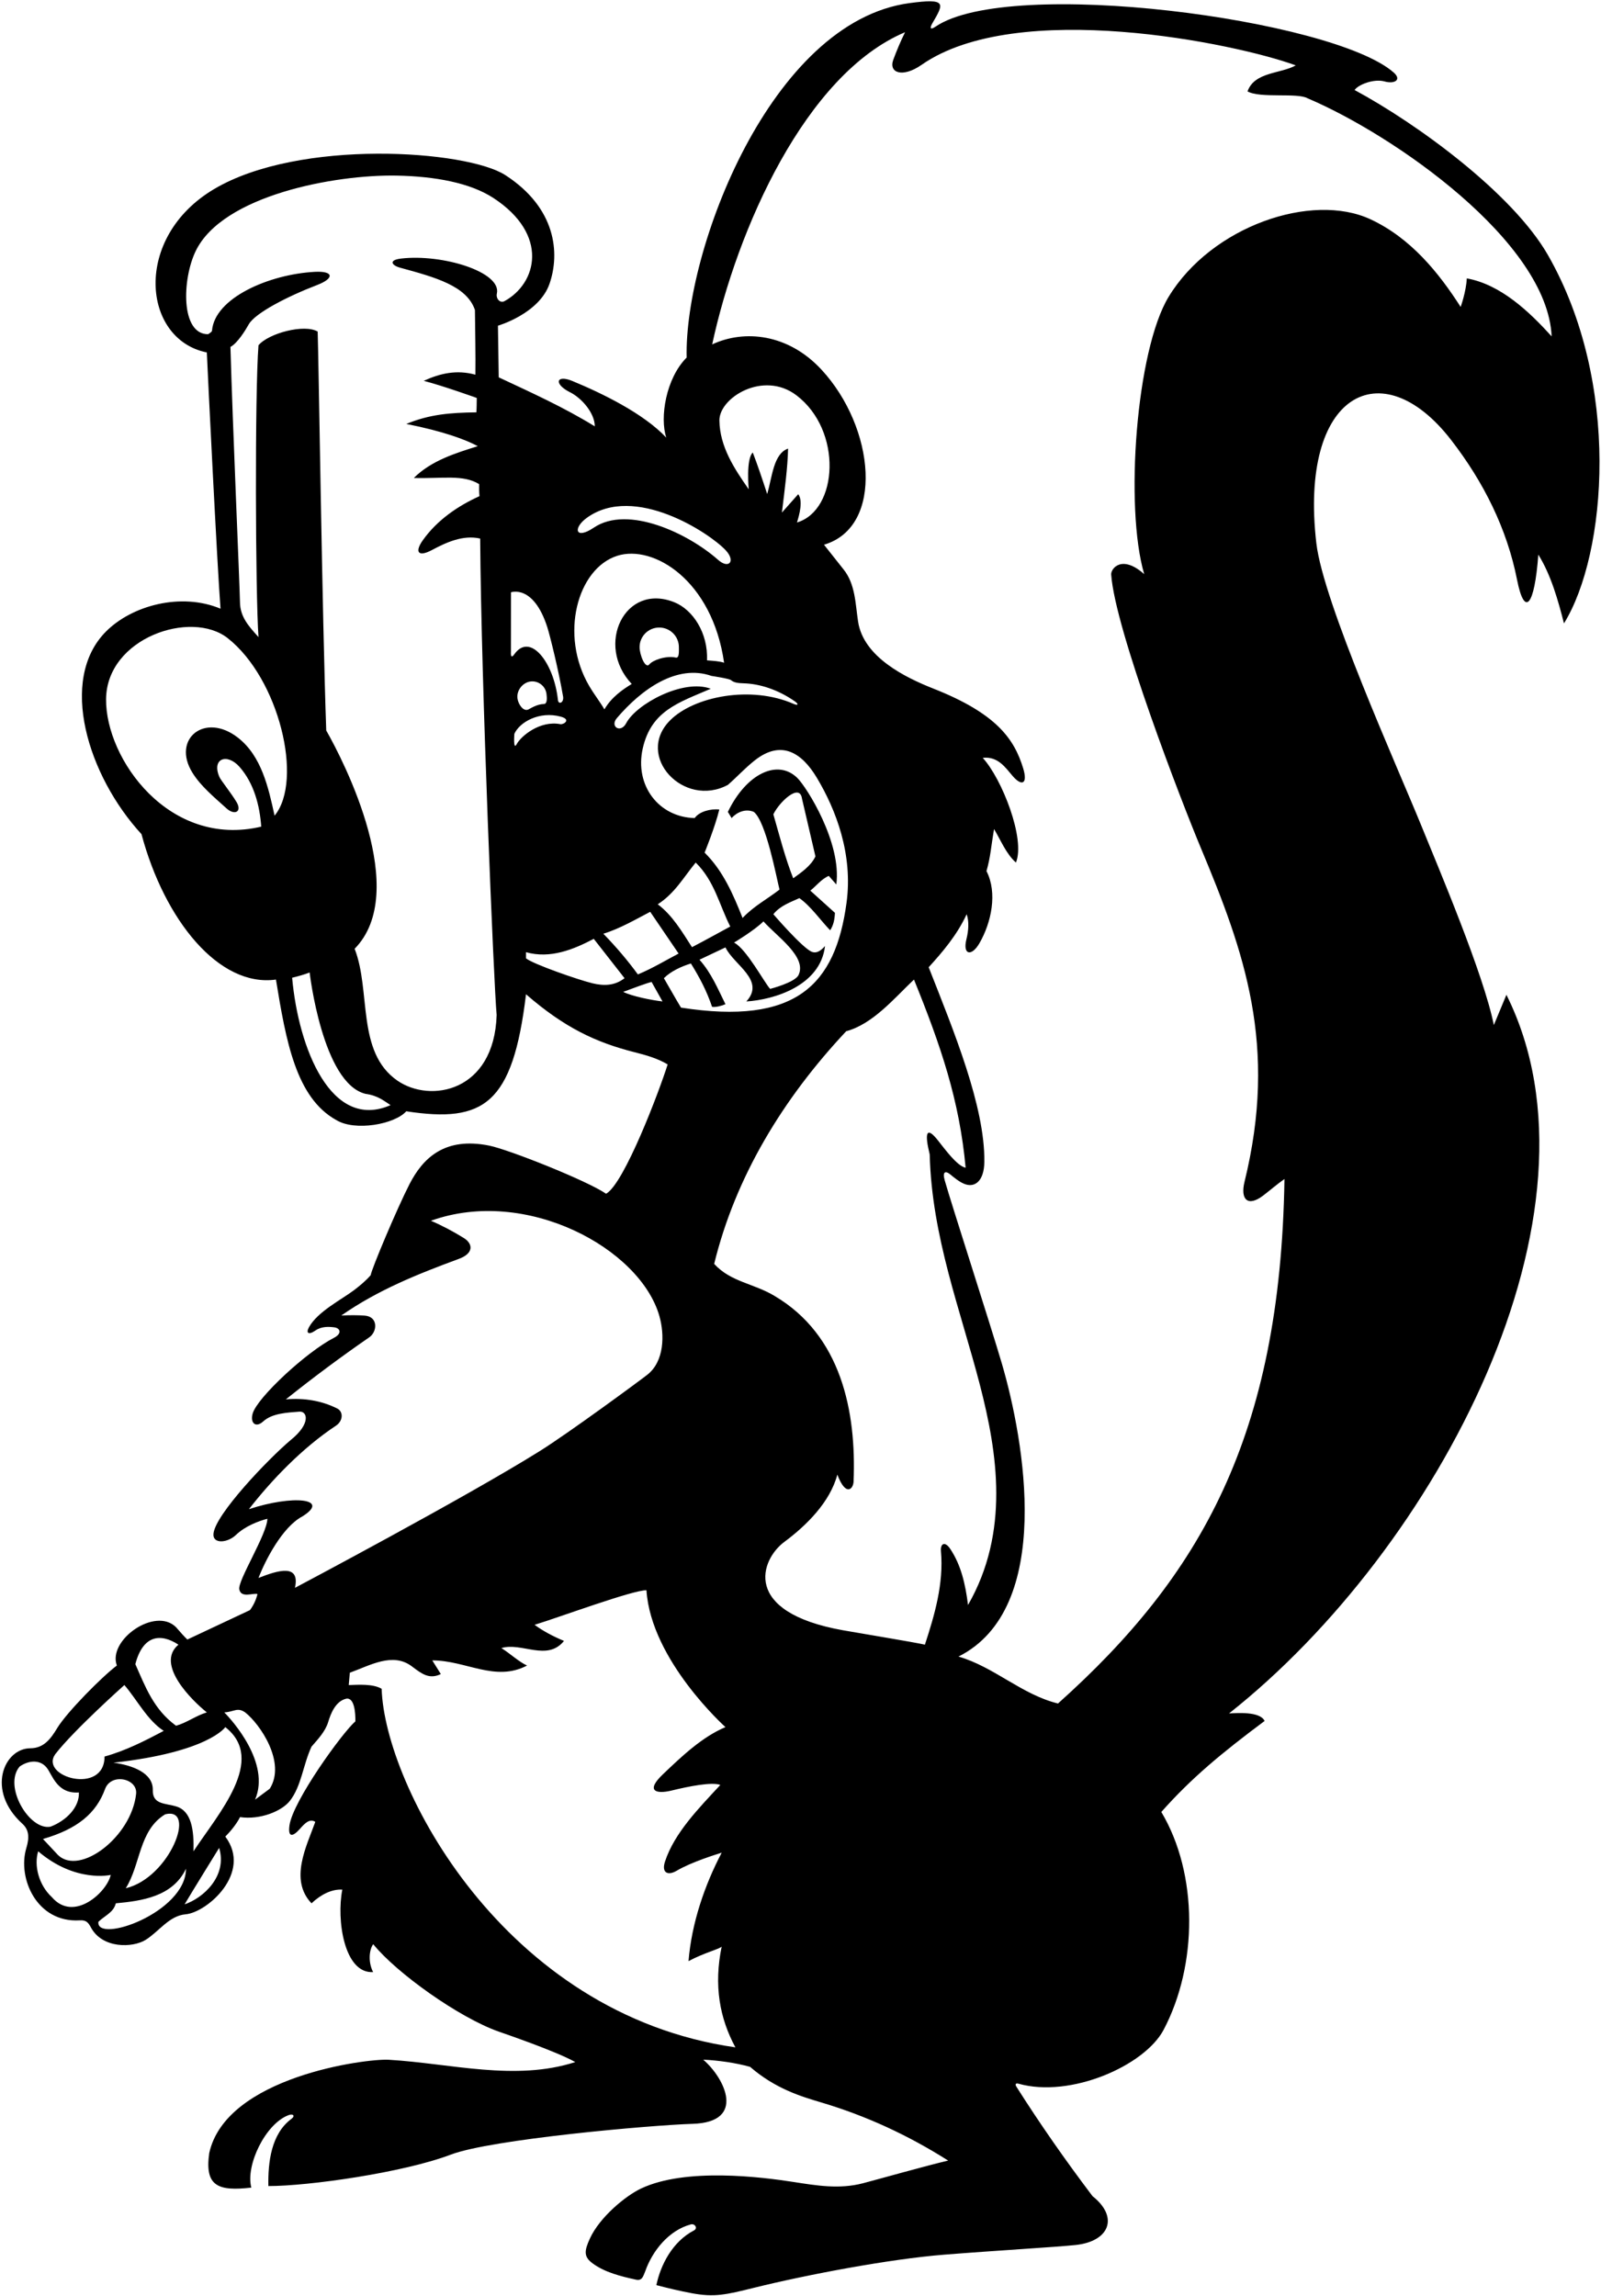 <?xml version="1.0" encoding="UTF-8"?>
<svg xmlns="http://www.w3.org/2000/svg" xmlns:xlink="http://www.w3.org/1999/xlink" width="507pt" height="727pt" viewBox="0 0 507 727" version="1.1">
<g id="surface1">
<path style=" stroke:none;fill-rule:nonzero;fill:rgb(0%,0%,0%);fill-opacity:1;" d="M 459.496 139.27 C 469.867 152.648 477.238 167.504 480.41 183.559 C 482.789 195.602 485.953 192.008 487.148 175.629 C 491.156 182.02 493.43 190.145 495.273 197.402 C 508.891 175.379 513.355 121.152 490.18 80.738 C 478.953 61.168 448.707 39.129 428.969 28.508 C 430.09 26.824 435.047 24.836 438.48 25.797 C 441.609 26.672 444 25.285 441.328 22.941 C 422.09 6.062 319.641 -7.488 296.246 8.445 C 294.535 9.613 294.391 8.844 295.258 7.367 C 298.992 1.004 299.879 -0.609 288.012 0.984 C 244.039 6.902 216.656 79.371 217.449 113.219 C 210.852 119.82 208.895 132.266 210.996 138.578 C 203.859 130.977 190.867 124.613 181.238 120.637 C 176.219 118.562 175.281 121.461 180.23 124.062 C 184.129 125.902 188.355 130.777 188.355 135.004 C 178.496 128.938 168.332 124.359 157.934 119.484 L 157.688 103.137 C 157.688 103.137 170.742 99.352 174.027 89.836 C 177.387 80.098 176.066 65.82 160.023 55.449 C 147.777 47.531 94.824 43.816 67.77 59.887 C 41.926 75.234 45.035 107.508 65.5 111.602 C 65.719 117.074 68.824 180.062 69.836 192.746 C 57.359 187.523 41.754 191.676 33.48 200.059 C 18.43 215.309 27.832 245.688 44.809 264.141 C 52.086 291.371 69.371 312.723 87.387 310.184 C 90.555 329.57 93.711 347.629 106.516 354.684 C 112.422 358.285 124.961 356.035 128.66 351.895 C 153.234 355.645 162.367 349.715 166.578 314.84 C 178.801 325.461 188.75 330.09 200.906 333.18 C 204.555 334.105 208.188 335.113 211.43 337.051 C 208.828 345.391 197.672 374.859 191.93 378.004 C 185.973 373.887 161.164 364.027 154.922 362.766 C 140.824 359.922 133.938 366.688 129.68 374.961 C 125.824 382.453 117.609 401.945 117.395 403.785 C 115.918 405.488 114.105 407.02 112.172 408.488 C 108.109 411.566 100.562 415.328 97.828 420.305 C 96.828 422.133 97.691 422.836 99.891 421.309 C 101.852 419.949 104.137 420.098 105.848 420.305 C 107.688 420.531 108.48 422.23 105.719 423.645 C 97.082 428.082 81.469 442.516 80.012 447.609 C 79.16 450.582 80.961 452.289 83.371 450.086 C 86.195 447.496 91.055 447.297 94.754 447.012 C 97.324 446.734 98.578 450.77 92.043 456.004 C 84.773 462.164 68.285 479.445 67.609 485.586 C 67.23 489.023 72.055 488.613 74.723 486.043 C 77.578 483.297 81.785 481.672 84.676 480.922 C 84.602 485.77 75.18 500.59 75.777 503.305 C 76.395 506.133 80.051 504.359 81.535 504.754 C 81.102 506.598 80.25 508.391 79.152 509.848 L 59.328 519.164 C 58.223 518.105 57.16 516.891 55.75 515.266 C 49.16 508.672 34.012 519.355 37.008 527.398 C 32.496 530.746 21.195 542.133 18.129 547.191 C 16.09 550.555 13.93 553.574 9.609 553.598 C 1.191 553.645 -4.461 567.023 7.082 577.496 C 9.082 579.316 9.422 581.613 8.336 585.211 C 5.477 594.684 11.605 608.93 25.27 608.086 C 27.262 607.961 27.945 608.754 28.766 610.289 C 32.398 617.113 42.023 616.816 46.109 614.273 C 50.375 611.613 53.562 606.617 58.781 606.172 C 65.516 605.602 79.98 593.07 71.352 581.566 C 73.062 579.848 74.926 577.559 76.012 575.391 C 82.391 576.336 89.301 573.5 91.844 570.195 C 95.484 565.465 95.969 558.844 98.652 553.074 C 100.578 550.859 103.016 548.301 103.914 545.328 C 104.766 542.512 106.258 538.742 109.594 537.906 C 112.281 537.379 112.59 542.551 112.539 545.082 C 108.512 548.516 92.773 570.242 91.668 578.023 C 91.145 581.703 92.539 581.883 95.008 579.086 C 96.395 577.516 98.043 575.691 99.844 576.906 C 97.137 584.492 91.504 595.215 98.652 602.691 C 101.566 599.945 105.043 598.141 108.402 598.359 C 106.512 607.812 108.957 625.039 118.152 624.469 C 116.348 620.906 117.109 616.957 118.199 615.645 C 125.652 624.844 145.352 638.859 157.887 643.301 C 159.453 643.855 176.004 649.492 182.18 652.961 C 163.078 659.117 142.84 653.395 123.113 652.234 C 115.969 651.812 71.582 657.594 66.262 681.777 C 64.75 692.352 69.117 693.902 79.586 692.719 C 77.719 685.621 84.062 672.516 91.359 669.773 C 92.867 669.207 93.531 670.031 92.32 670.922 C 85.867 675.664 84.836 684.727 84.988 692.223 C 97.531 692.254 127.73 687.988 142.801 682.254 C 155.516 677.414 205.969 672.938 219.371 672.523 C 236.461 671.992 229.457 657.996 222.699 652.203 C 227.355 652.418 232.883 653.176 237.539 654.477 C 245.527 661.41 253.727 663.867 260.02 665.734 C 274.246 669.953 287.598 676.129 300.266 684.16 C 294.258 685.523 277.684 690.184 273.289 691.336 C 265.883 693.273 258.703 692.094 251.332 690.938 C 241.266 689.363 217.176 686.309 203.004 693.004 C 198.121 695.309 189.906 702.059 186.809 708.836 C 185.004 712.789 184.809 714.598 187.688 716.719 C 191.559 719.574 196.691 720.832 201.352 721.855 C 203.332 722.293 203.621 720.938 204.324 719.23 C 206.578 712.777 211.77 706.246 218.766 704.367 C 220.07 704.016 221.059 705.602 219.789 706.262 C 212.887 709.84 209.176 717.289 207.855 723.594 C 211.523 724.547 215.215 725.441 219.039 726.152 C 226.277 727.504 229.957 726.621 238.738 724.445 C 255.566 720.277 281.754 715.324 299.047 713.949 C 315.184 712.66 334.418 711.547 340.566 710.898 C 351.414 709.758 354.359 702.039 345.984 695.426 C 337.387 684.07 329.309 672.504 321.852 660.727 C 321.43 660.062 321.598 659.547 322.496 659.801 C 339.023 664.473 362.488 654.094 368.48 642.762 C 379.312 622.273 379.496 593.426 367.762 573.766 C 377.293 563.039 386.719 555.215 400.477 544.949 C 399.016 541.836 391.594 542.457 389.211 542.566 C 455.059 490.523 511.473 383.859 477.047 315.004 L 473.062 324.594 C 469.852 308.539 455.594 274.953 450.059 261.352 C 442.539 242.863 419.035 190.793 416.855 172.008 C 411.352 124.559 437.496 110.871 459.496 139.27 Z M 86.953 258.289 C 85.008 249.402 82.828 239.41 75.34 233.578 C 64.879 225.434 54.32 233.984 60.922 244.66 C 63.621 249.023 67.898 252.488 71.723 255.969 C 74.301 258.312 76.762 257.051 74.883 253.934 C 73.125 251.016 69.957 247.113 69.496 246.062 C 66.914 240.152 71.938 238.375 75.871 242.855 C 80.453 248.07 82.254 255.121 82.727 261.758 C 53.539 268.66 33.426 240.297 33.59 221.41 C 33.754 201.992 60.527 192.965 72.109 202.074 C 88.344 214.848 96.168 247.098 86.953 258.289 Z M 92.512 309.605 C 94.254 309.191 96.422 308.586 98.055 307.945 C 98.055 307.945 102.082 343.008 115.734 346.367 C 119.77 346.918 121.754 348.73 123.68 349.941 C 104.844 358.199 94.516 331.895 92.512 309.605 Z M 127.055 81.871 C 122.891 82.352 124.094 84.059 126.695 84.766 C 137.785 87.793 147.816 90.504 150.402 98.16 C 150.453 105.027 150.645 112.551 150.547 118.645 C 144.586 117.02 139.387 118.211 134.188 120.594 C 140.344 122.184 150.98 126.012 150.98 126.012 C 150.953 127.652 150.969 129.16 150.852 130.57 C 142.402 130.68 136.027 131.211 128.66 134.242 C 140.371 136.555 147.512 139.227 151.305 141.285 C 144.371 143.453 136.57 145.836 131.047 151.359 C 140.18 151.605 146.719 150.18 151.738 153.312 C 151.711 154.512 151.727 155.922 151.836 157.113 C 145.066 160.172 138.465 164.656 133.914 171.047 C 131.258 174.777 132.387 176.512 136.738 174.195 C 141.34 171.746 146.586 169.305 152.062 170.535 C 152.379 216.785 156.41 312.316 157.277 321.402 C 156.516 345.766 136.281 349.402 125.844 342.184 C 112.766 333.129 117.555 313.855 112.305 300.434 C 130.035 282.414 108.992 241.258 103.312 231.312 C 102.039 195.535 100.926 114.535 100.602 104.992 C 96.379 102.504 85.055 105.527 81.859 109.328 C 80.668 124.492 80.887 188.195 81.859 201.738 C 78.734 198.27 76.062 195.348 75.996 190.715 C 75.93 186.082 73.625 133.262 72.977 109.859 C 75.215 108.66 77.742 104.559 78.828 102.609 C 80.953 99.066 90.984 93.875 100.418 90.254 C 105.961 88.129 105.695 85.77 99.73 86.078 C 85.305 86.824 67.98 94.316 67.137 104.715 C 67.098 105.184 65.871 105.832 65.871 105.832 C 57.176 105.832 57.645 88.461 61.965 79.508 C 70.508 61.801 106.176 55.246 125.551 55.605 C 137.652 55.828 148.848 57.855 156.273 62.711 C 173.98 74.297 170.059 89.758 159.73 95.371 C 158.395 96.098 156.98 94.594 157.348 92.945 C 158.875 86.125 140.129 80.359 127.055 81.871 Z M 185.871 163.945 C 200.93 153.109 224.715 168.777 229.816 174.246 C 233.027 177.691 230.836 180.324 227.387 177.266 C 218.035 168.969 198.867 159.781 188.043 167.086 C 182.168 171.047 181.324 167.219 185.871 163.945 Z M 252.77 156.496 L 247.613 162.305 C 248.535 154.684 249.43 148.102 249.566 142.047 C 244.961 143.672 244.555 150.883 242.957 156.453 C 241.32 151.445 239.914 147.277 238.391 143.297 C 236.188 145.324 237.105 154.938 237.105 154.938 C 232.52 148.387 227.934 141.43 227.82 133.16 C 227.719 125.965 241.711 117.238 252.18 125.152 C 266.918 136.289 265.422 161.594 252.383 165.445 C 253.168 162.945 254.352 158.484 252.77 156.496 Z M 195.477 175.992 C 206.887 172.359 225.57 183.703 229.305 209.863 C 227.875 209.359 225.863 209.27 223.891 209.105 C 224.262 200.398 219.398 193.078 213.586 190.723 C 197.855 184.352 188.387 204.266 200.055 216.578 C 197.191 218.344 193.676 220.719 191.402 224.617 C 190.035 222.277 188.16 219.891 186.605 217.246 C 177.141 201.18 182.773 180.035 195.477 175.992 Z M 214.047 208.227 C 210.828 207.531 206.672 209.082 205.676 210.34 C 204.336 212.031 202.539 207.246 202.539 204.934 C 202.539 201.496 205.324 198.711 208.762 198.711 C 212.199 198.711 214.988 201.496 214.988 204.934 C 214.988 206.145 215.148 208.465 214.047 208.227 Z M 214.898 301.949 C 211.012 303.973 206.773 306.566 202.004 308.559 C 198.754 304.117 195.16 299.879 191.062 295.664 C 196.129 294.168 201.828 290.852 205.906 288.73 Z M 208.289 286.348 C 213.707 282.883 216.453 277.816 220.312 273.133 C 226.273 278.98 227.789 286.566 231.258 293.391 C 227.031 295.664 223.578 297.621 219.137 299.926 C 215.992 295.051 212.945 289.816 208.289 286.348 Z M 161.797 206.457 L 161.812 187.559 C 161.812 187.559 168.941 184.93 173.332 198.648 C 174.184 201.312 176.941 212.52 178.262 220.277 C 178.816 222.523 176.742 223.391 176.668 221.496 C 175.348 209.684 167.844 200.117 162.859 207.195 C 161.574 209.02 161.797 206.457 161.797 206.457 Z M 172.27 222.922 C 169.98 222.969 167.98 224.355 167.316 224.664 C 165.715 225.414 164.09 222.969 163.859 221.105 C 163.559 218.617 165.527 216.102 168.016 215.797 C 170.504 215.492 172.766 217.266 173.066 219.754 C 173.211 220.918 173.355 222.898 172.27 222.922 Z M 163.648 235.605 C 162.441 237.887 162.891 232.355 162.891 232.355 C 164.582 228.633 170.844 225.078 177.617 226.941 C 181.023 227.879 178.445 229.504 177.445 229.309 C 170.922 228.055 164.949 233.16 163.648 235.605 Z M 187.617 311.359 C 183.168 310.285 168.855 305.309 166.578 303.465 L 166.578 301.516 C 174.27 303.684 181.637 300.648 188.031 297.289 L 197.781 309.75 C 194.625 312.195 191.16 312.219 187.617 311.359 Z M 197.348 314.082 C 200.812 312.836 204.457 311.402 206.34 310.941 L 209.805 317.117 C 206.23 316.684 200.219 315.504 197.348 314.082 Z M 210.238 309.75 C 212.406 307.582 215.656 306.066 218.797 305.09 C 221.613 309.641 223.77 313.73 225.5 318.824 C 226.691 319.027 228.719 318.441 229.738 317.984 C 227.355 313.215 225.297 308.125 221.508 303.898 L 229.738 300 C 232.34 305.523 242.523 310.398 236.348 317.117 C 245.121 316.57 259.812 312.156 261.266 299.566 C 259.609 301.469 258.285 301.859 257.117 301.406 C 254.156 300.266 244.906 289.492 244.906 289.492 C 247.184 286.676 250.434 285.672 253.141 284.398 C 256.715 286.891 259.855 291.441 262.891 294.582 C 263.973 292.957 264.312 291.066 264.406 289.059 L 256.605 282.016 C 258.34 280.715 260.074 278.359 262.457 277.355 L 264.84 280.066 C 266.594 266.902 255.5 249.297 252.496 246.344 C 246.312 240.262 236.383 244.891 230.496 257.098 L 231.688 259.047 C 233.207 257.312 236.023 255.906 238.73 257.098 C 242.633 260.238 245.883 277.898 246.855 281.691 C 242.957 284.723 238.73 286.891 235.156 290.684 C 232.23 283.316 228.98 275.73 223.133 269.988 C 223.133 269.988 226.406 262 227.789 256.34 C 225.082 256.016 221.398 256.988 219.988 259.047 C 208.605 258.777 200.93 248.73 203.531 237.047 C 206.215 225.016 214.949 222.473 225.082 218.098 C 216.398 214.84 201.488 222.934 198.309 228.992 C 196.559 232.324 193.051 230.09 195.34 227.402 C 203.125 218.266 214.34 210.199 225.32 214.035 C 225.32 214.035 230.922 214.859 231.504 215.379 C 232.391 216.168 233.828 216.328 235.426 216.371 C 240.57 216.504 246.359 218.363 251.699 222.078 C 252.988 222.977 252.777 223.531 251.328 222.895 C 237.844 216.957 219.785 220.5 212.207 228.098 C 200.93 239.41 216.531 256.02 230.496 248.539 C 233.137 246.27 235.93 243.207 239.023 240.77 C 247.309 234.258 253.816 238.156 258.691 246.309 C 264.754 256.445 270.148 270.531 268.082 285.836 C 264.555 311.961 252.035 324.719 215.656 319.066 C 213.812 316.031 212.215 313.109 210.238 309.75 Z M 232.449 298.48 C 232.449 298.48 238.949 294.582 241.766 291.766 C 246.016 296.531 255.613 302.992 252.883 308.742 C 251.75 311.129 243.883 313.137 243.883 313.137 C 242.07 311.18 236.32 300.383 232.449 298.48 Z M 251.191 278.113 C 248.699 271.832 246.855 264.68 244.906 257.855 C 246.785 253.953 253.293 247.773 253.98 252.934 L 258.23 271.184 C 256.824 274.215 253.633 276.348 251.191 278.113 Z M 56.508 520.789 C 49.07 526.988 60.824 538.496 65.5 542.238 C 62.145 543.215 59.219 545.488 55.75 546.465 C 48.602 541.266 46 534.008 42.859 526.965 C 45.223 517.848 50.734 517.012 56.508 520.789 Z M 17.508 555.457 C 23.465 547.766 39.391 533.574 39.391 533.574 C 43.402 538.23 46.652 544.73 51.852 548.09 C 46.109 551.121 39.824 554.371 33.109 556.215 C 33.109 568.566 12.363 562.66 17.508 555.457 Z M 18.375 587.414 L 13.609 582.324 C 24.562 579.145 30.461 574.176 33.262 566.52 C 35.168 561.309 43.625 563.133 43.102 568.035 C 41.648 581.625 25.297 594.07 18.375 587.414 Z M 52.285 574.523 C 62.473 571.91 53.816 594.566 39.824 597.926 C 44.594 590.34 43.941 579.617 52.285 574.523 Z M 6.234 559.367 C 9.277 557.281 12.746 557.211 14.781 559.73 C 16.578 561.957 18 568.113 24.984 567.59 C 25.199 572.355 20.867 576.582 15.992 578.426 C 9.305 579.73 0.914 565.574 6.234 559.367 Z M 16.426 600.742 C 12.309 596.949 10.684 590.773 12.09 586.223 C 23.895 596.309 35.059 593.699 35.059 593.699 C 33.965 599.02 23.426 608.906 16.426 600.742 Z M 31.16 608.543 C 33.324 606.484 35.926 605.617 36.684 602.691 C 44.809 601.934 54.668 600.633 58.895 591.75 C 58.855 605.672 30.371 615.617 31.16 608.543 Z M 58.461 603.016 C 60.625 599.332 69.402 585.141 69.402 585.141 C 72.094 594.113 64.309 601.066 58.461 603.016 Z M 61.277 586.223 C 61.461 579.551 60.656 573.543 55.918 572.051 C 52.348 570.93 48.266 571.5 48.387 566.805 C 48.523 561.453 42.035 558.98 35.926 558.164 C 66.098 554.812 71.352 546.898 71.352 546.898 C 84.516 557.242 69.145 574.254 61.277 586.223 Z M 85.434 566.398 L 80.777 569.867 C 85.762 558.238 73.41 544.621 71.027 542.238 C 74.195 542.062 75.145 540.508 77.637 542.238 C 82.305 545.887 90.68 558.059 85.434 566.398 Z M 93.406 502.797 C 95.098 495.074 88.109 497.207 81.859 499.664 C 83.973 494.164 89.391 483.52 95.781 480.164 C 104.762 474.551 92.875 473.262 78.828 477.887 C 86.043 468.613 95.777 458.465 106.406 451.438 C 108.609 449.98 108.859 447.031 106.734 445.977 C 101.875 443.57 96.473 442.617 90.527 443.113 C 98.914 436.402 107.914 429.688 116.934 423.469 C 119.527 421.68 119.809 416.91 115.492 416.594 C 113.301 416.43 110.652 416.43 108.078 416.57 C 119.656 408.477 132.238 403.461 145.129 398.695 C 150.145 396.918 149.812 393.836 146.848 392.004 C 143.52 389.949 140.094 388.117 136.461 386.559 C 166.586 375.715 202.742 395.316 208.82 416.766 C 210.492 422.664 210.402 431.074 204.98 435.328 C 202.547 437.238 180.121 453.738 170.992 459.453 C 147.316 474.27 93.406 502.797 93.406 502.797 Z M 120.859 534.766 C 118.152 533.141 113.469 533.477 110.434 533.586 L 110.785 529.672 C 117.172 527.363 124.363 523.094 130.414 527.652 C 133.59 530.047 135.895 531.863 139.605 530.105 L 136.895 525.773 C 147.621 525.773 156.828 532.707 166.902 527.398 C 164.277 526.191 161.703 523.715 158.777 521.871 C 165.172 519.922 173.297 526.207 178.605 519.598 C 175.086 518.148 171.887 516.414 169.289 514.504 C 177.09 512.121 200.488 503.453 204.715 503.562 C 206.191 525.84 229.738 546.898 229.738 546.898 C 222.363 550.008 216.008 556.035 209.895 561.871 C 204.371 567.141 207.727 568.191 212.691 566.98 C 218.238 565.621 225.461 564.203 228.113 565.207 C 221.312 572.559 213.578 580.379 210.594 589.461 C 209.391 593.121 211.578 593.98 214.273 592.387 C 218.938 589.621 226.762 587.227 228.547 586.656 C 223.133 596.949 219.016 608.977 218.039 621 C 222.953 618.348 228.438 616.992 228.547 616.344 C 225.988 628.691 227.898 639.094 232.883 648.301 C 159.25 637.781 121.801 565.254 120.859 534.766 Z M 297.973 491.18 C 298.898 501.512 295.941 511.461 292.898 520.789 C 289.492 520.012 272.215 517.172 266.965 516.234 C 234.621 510.465 240.906 493.809 248.352 488.273 C 255.438 483.016 262.871 475.621 265.164 466.945 C 267.898 474.117 270.211 471.438 270.305 469.176 C 271.238 446.797 266.328 422.82 245.34 410.395 C 238.73 406.387 231.363 405.953 226.164 400.211 C 232.883 372.691 247.941 347.883 267.98 326.539 C 276.434 324.266 283.148 316.141 289.434 310.184 C 297.898 331.035 303.844 348.426 305.793 369.77 C 303.039 369.156 299.434 364.145 296.945 361.016 C 293.328 356.465 292.762 358.824 294.414 365.543 C 295.086 391.758 304.18 414.82 310.352 438.695 C 315.871 460.062 319.801 485.168 306.551 508.223 C 305.688 501.453 304.336 495.672 300.996 490.574 C 299.184 487.809 297.766 488.844 297.973 491.18 Z M 370.078 93.988 C 359.797 110.895 356.113 160.652 362.344 181.805 C 355.23 175.484 351.762 180.078 351.887 181.91 C 353.074 199.293 374.199 253.977 380.227 268.383 C 394.059 301.445 404.727 331.027 394.102 374.273 C 392.766 379.719 395.062 382.352 400.035 378.566 C 402.23 376.895 404.672 374.773 406.762 373.344 C 405.477 454.891 380.059 499.129 335.043 539.422 C 323.559 536.605 314.801 527.812 303.535 524.562 C 333.902 509.301 324.355 456.055 317.309 431.93 C 313.805 419.938 301.336 381.418 299.176 373.785 C 298.355 370.883 299.492 370.711 300.887 371.855 C 302.281 372.996 303.703 374.172 305.285 374.844 C 308.672 376.277 311.652 374.02 311.723 367.891 C 311.918 350.34 301.988 326.359 294.09 306.281 C 298.414 301.543 303.082 296.098 306.117 289.492 C 306.922 291.742 306.727 294.684 306.043 297.414 C 304.797 302.418 307.672 302.969 310.141 298.719 C 313.973 292.121 315.926 282.703 312.398 275.84 C 313.699 271.289 313.844 268.086 314.785 262.516 C 316.949 266.09 318.574 270.316 321.719 273.133 C 324.805 265.75 317.305 246.617 311.211 239.98 C 316.055 239.395 318.465 243.164 320.727 245.773 C 323.621 249.105 325.512 248.223 324.027 243.324 C 321.191 233.988 315.566 225.941 295.609 218.059 C 286.785 214.574 273.438 208.109 271.73 196.809 C 270.867 191.102 270.871 184.949 267.117 180.285 L 260.941 172.488 C 280.133 166.844 277.121 135.348 260.109 117.016 C 249.574 105.66 235.727 104.289 225.531 109.055 C 233.391 72.586 255.082 23.52 286.617 10.199 C 285.246 12.934 283.906 16.152 282.887 18.91 C 281.332 23.129 285.867 24.699 291.824 20.543 C 322.078 -0.574 391.242 13.695 410.336 20.707 C 405.461 23.414 397.266 22.723 395.062 28.941 C 399.07 31.215 410.914 29.258 414.109 31.137 C 441.531 42.781 490.027 76.566 491.371 106.512 C 484.418 98.84 475.34 90.105 464.5 88.148 C 464.309 92.324 462.555 97.191 462.555 97.191 C 455.609 86.34 446.77 75.398 434.039 69.457 C 415.418 60.766 383.676 71.633 370.078 93.988 "/>
</g>
</svg>

